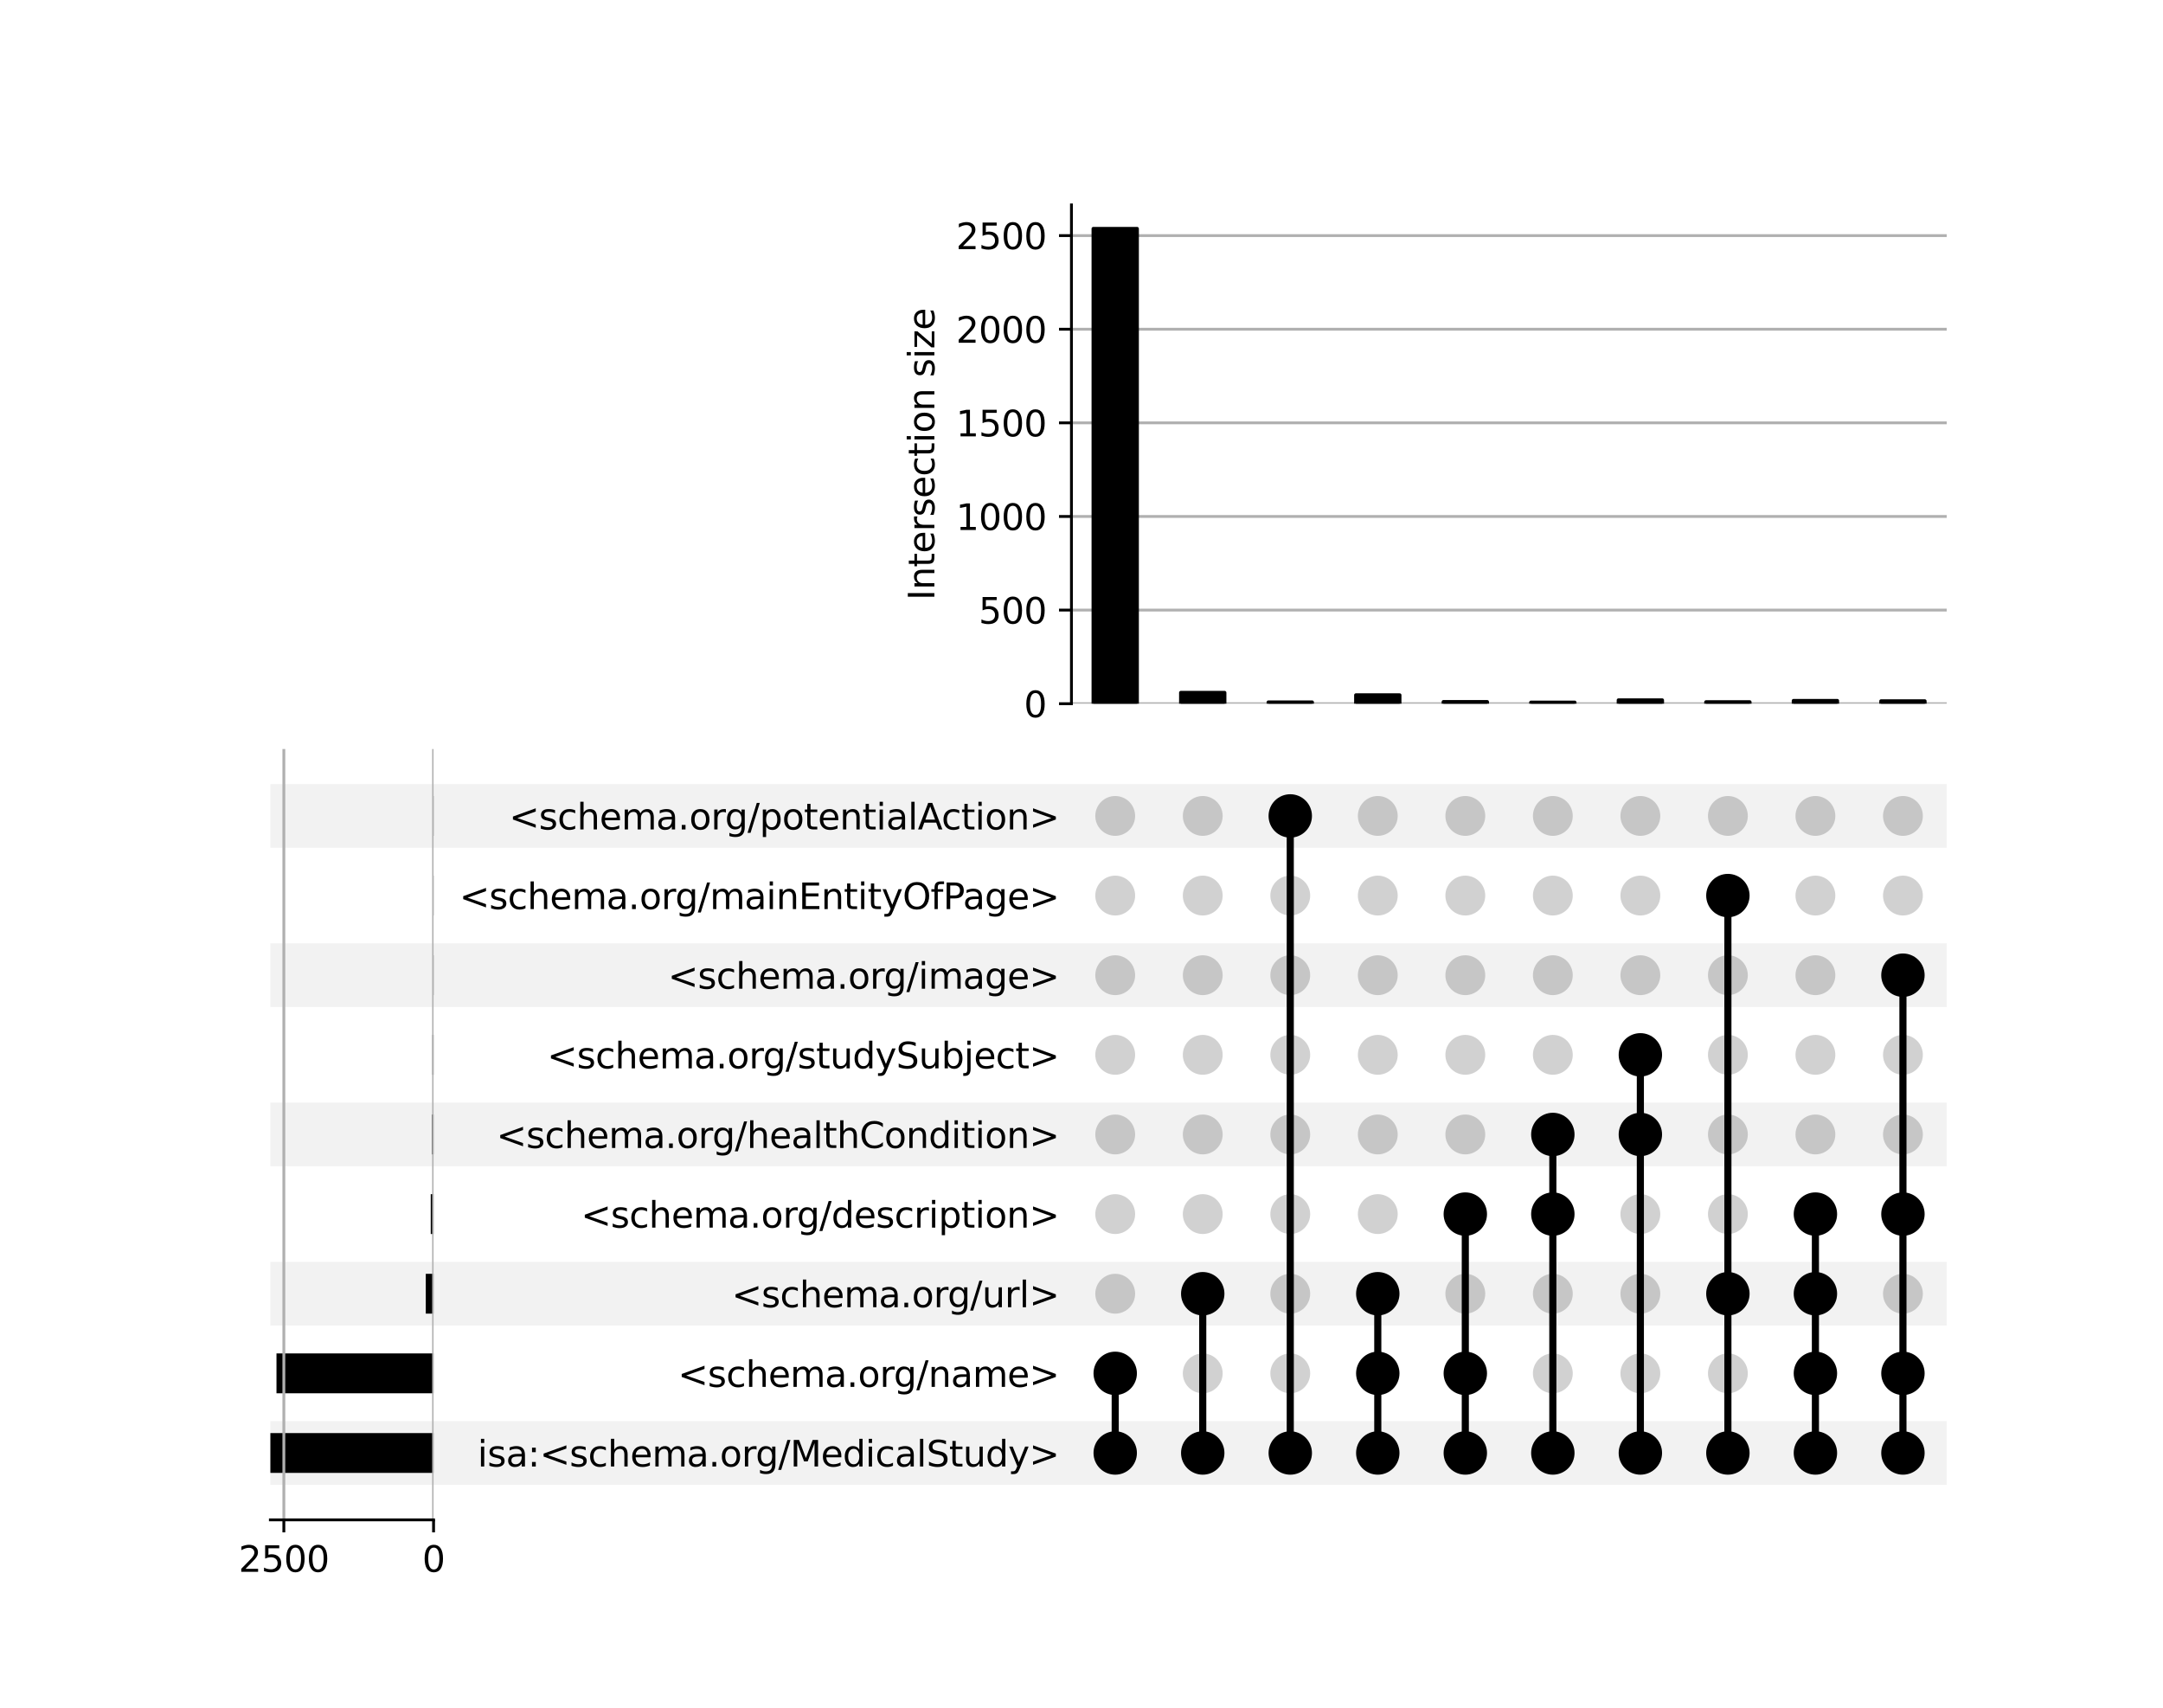 <?xml version="1.0" encoding="utf-8" standalone="no"?>
<!DOCTYPE svg PUBLIC "-//W3C//DTD SVG 1.1//EN"
  "http://www.w3.org/Graphics/SVG/1.1/DTD/svg11.dtd">
<svg xmlns:xlink="http://www.w3.org/1999/xlink" width="608pt" height="480pt" viewBox="0 0 608 480" xmlns="http://www.w3.org/2000/svg" version="1.1">
 <defs>
  <style type="text/css">*{stroke-linejoin: round; stroke-linecap: butt}</style>
 </defs>
 <g id="figure_1">
  <g id="patch_1">
   <path d="M 0 480 
L 608 480 
L 608 0 
L 0 0 
z
" style="fill: #ffffff"/>
  </g>
  <g id="axes_1">
   <g id="patch_2">
    <path d="M 76 417.352 
L 547.2 417.352 
L 547.2 399.446 
L 76 399.446 
z
" clip-path="url(#p57146348a9)" style="fill-opacity: 0.051"/>
   </g>
   <g id="patch_3">
    <path d="M 76 372.587 
L 547.2 372.587 
L 547.2 354.681 
L 76 354.681 
z
" clip-path="url(#p57146348a9)" style="fill-opacity: 0.051"/>
   </g>
   <g id="patch_4">
    <path d="M 76 327.822 
L 547.2 327.822 
L 547.2 309.916 
L 76 309.916 
z
" clip-path="url(#p57146348a9)" style="fill-opacity: 0.051"/>
   </g>
   <g id="patch_5">
    <path d="M 76 283.057 
L 547.2 283.057 
L 547.2 265.151 
L 76 265.151 
z
" clip-path="url(#p57146348a9)" style="fill-opacity: 0.051"/>
   </g>
   <g id="patch_6">
    <path d="M 76 238.292 
L 547.2 238.292 
L 547.2 220.386 
L 76 220.386 
z
" clip-path="url(#p57146348a9)" style="fill-opacity: 0.051"/>
   </g>
   <g id="matplotlib.axis_1"/>
   <g id="matplotlib.axis_2">
    <g id="ytick_1"/>
    <g id="ytick_2"/>
    <g id="ytick_3"/>
    <g id="ytick_4"/>
    <g id="ytick_5"/>
    <g id="ytick_6"/>
    <g id="ytick_7"/>
    <g id="ytick_8"/>
    <g id="ytick_9"/>
   </g>
  </g>
  <g id="axes_2">
   <g id="matplotlib.axis_3">
    <g id="ytick_10">
     <g id="line2d_1"/>
     <g id="text_1">
      <!-- isa:&lt;schema.org/MedicalStudy&gt; -->
      <g transform="translate(134.228 412.198) scale(0.1 -0.1)">
       <defs>
        <path id="DejaVuSans-69" d="M 603 3500 
L 1178 3500 
L 1178 0 
L 603 0 
L 603 3500 
z
M 603 4863 
L 1178 4863 
L 1178 4134 
L 603 4134 
L 603 4863 
z
" transform="scale(0.016)"/>
        <path id="DejaVuSans-73" d="M 2834 3397 
L 2834 2853 
Q 2591 2978 2328 3040 
Q 2066 3103 1784 3103 
Q 1356 3103 1142 2972 
Q 928 2841 928 2578 
Q 928 2378 1081 2264 
Q 1234 2150 1697 2047 
L 1894 2003 
Q 2506 1872 2764 1633 
Q 3022 1394 3022 966 
Q 3022 478 2636 193 
Q 2250 -91 1575 -91 
Q 1294 -91 989 -36 
Q 684 19 347 128 
L 347 722 
Q 666 556 975 473 
Q 1284 391 1588 391 
Q 1994 391 2212 530 
Q 2431 669 2431 922 
Q 2431 1156 2273 1281 
Q 2116 1406 1581 1522 
L 1381 1569 
Q 847 1681 609 1914 
Q 372 2147 372 2553 
Q 372 3047 722 3315 
Q 1072 3584 1716 3584 
Q 2034 3584 2315 3537 
Q 2597 3491 2834 3397 
z
" transform="scale(0.016)"/>
        <path id="DejaVuSans-61" d="M 2194 1759 
Q 1497 1759 1228 1600 
Q 959 1441 959 1056 
Q 959 750 1161 570 
Q 1363 391 1709 391 
Q 2188 391 2477 730 
Q 2766 1069 2766 1631 
L 2766 1759 
L 2194 1759 
z
M 3341 1997 
L 3341 0 
L 2766 0 
L 2766 531 
Q 2569 213 2275 61 
Q 1981 -91 1556 -91 
Q 1019 -91 701 211 
Q 384 513 384 1019 
Q 384 1609 779 1909 
Q 1175 2209 1959 2209 
L 2766 2209 
L 2766 2266 
Q 2766 2663 2505 2880 
Q 2244 3097 1772 3097 
Q 1472 3097 1187 3025 
Q 903 2953 641 2809 
L 641 3341 
Q 956 3463 1253 3523 
Q 1550 3584 1831 3584 
Q 2591 3584 2966 3190 
Q 3341 2797 3341 1997 
z
" transform="scale(0.016)"/>
        <path id="DejaVuSans-3a" d="M 750 794 
L 1409 794 
L 1409 0 
L 750 0 
L 750 794 
z
M 750 3309 
L 1409 3309 
L 1409 2516 
L 750 2516 
L 750 3309 
z
" transform="scale(0.016)"/>
        <path id="DejaVuSans-3c" d="M 4684 3150 
L 1459 2003 
L 4684 863 
L 4684 294 
L 678 1747 
L 678 2266 
L 4684 3719 
L 4684 3150 
z
" transform="scale(0.016)"/>
        <path id="DejaVuSans-63" d="M 3122 3366 
L 3122 2828 
Q 2878 2963 2633 3030 
Q 2388 3097 2138 3097 
Q 1578 3097 1268 2742 
Q 959 2388 959 1747 
Q 959 1106 1268 751 
Q 1578 397 2138 397 
Q 2388 397 2633 464 
Q 2878 531 3122 666 
L 3122 134 
Q 2881 22 2623 -34 
Q 2366 -91 2075 -91 
Q 1284 -91 818 406 
Q 353 903 353 1747 
Q 353 2603 823 3093 
Q 1294 3584 2113 3584 
Q 2378 3584 2631 3529 
Q 2884 3475 3122 3366 
z
" transform="scale(0.016)"/>
        <path id="DejaVuSans-68" d="M 3513 2113 
L 3513 0 
L 2938 0 
L 2938 2094 
Q 2938 2591 2744 2837 
Q 2550 3084 2163 3084 
Q 1697 3084 1428 2787 
Q 1159 2491 1159 1978 
L 1159 0 
L 581 0 
L 581 4863 
L 1159 4863 
L 1159 2956 
Q 1366 3272 1645 3428 
Q 1925 3584 2291 3584 
Q 2894 3584 3203 3211 
Q 3513 2838 3513 2113 
z
" transform="scale(0.016)"/>
        <path id="DejaVuSans-65" d="M 3597 1894 
L 3597 1613 
L 953 1613 
Q 991 1019 1311 708 
Q 1631 397 2203 397 
Q 2534 397 2845 478 
Q 3156 559 3463 722 
L 3463 178 
Q 3153 47 2828 -22 
Q 2503 -91 2169 -91 
Q 1331 -91 842 396 
Q 353 884 353 1716 
Q 353 2575 817 3079 
Q 1281 3584 2069 3584 
Q 2775 3584 3186 3129 
Q 3597 2675 3597 1894 
z
M 3022 2063 
Q 3016 2534 2758 2815 
Q 2500 3097 2075 3097 
Q 1594 3097 1305 2825 
Q 1016 2553 972 2059 
L 3022 2063 
z
" transform="scale(0.016)"/>
        <path id="DejaVuSans-6d" d="M 3328 2828 
Q 3544 3216 3844 3400 
Q 4144 3584 4550 3584 
Q 5097 3584 5394 3201 
Q 5691 2819 5691 2113 
L 5691 0 
L 5113 0 
L 5113 2094 
Q 5113 2597 4934 2840 
Q 4756 3084 4391 3084 
Q 3944 3084 3684 2787 
Q 3425 2491 3425 1978 
L 3425 0 
L 2847 0 
L 2847 2094 
Q 2847 2600 2669 2842 
Q 2491 3084 2119 3084 
Q 1678 3084 1418 2786 
Q 1159 2488 1159 1978 
L 1159 0 
L 581 0 
L 581 3500 
L 1159 3500 
L 1159 2956 
Q 1356 3278 1631 3431 
Q 1906 3584 2284 3584 
Q 2666 3584 2933 3390 
Q 3200 3197 3328 2828 
z
" transform="scale(0.016)"/>
        <path id="DejaVuSans-2e" d="M 684 794 
L 1344 794 
L 1344 0 
L 684 0 
L 684 794 
z
" transform="scale(0.016)"/>
        <path id="DejaVuSans-6f" d="M 1959 3097 
Q 1497 3097 1228 2736 
Q 959 2375 959 1747 
Q 959 1119 1226 758 
Q 1494 397 1959 397 
Q 2419 397 2687 759 
Q 2956 1122 2956 1747 
Q 2956 2369 2687 2733 
Q 2419 3097 1959 3097 
z
M 1959 3584 
Q 2709 3584 3137 3096 
Q 3566 2609 3566 1747 
Q 3566 888 3137 398 
Q 2709 -91 1959 -91 
Q 1206 -91 779 398 
Q 353 888 353 1747 
Q 353 2609 779 3096 
Q 1206 3584 1959 3584 
z
" transform="scale(0.016)"/>
        <path id="DejaVuSans-72" d="M 2631 2963 
Q 2534 3019 2420 3045 
Q 2306 3072 2169 3072 
Q 1681 3072 1420 2755 
Q 1159 2438 1159 1844 
L 1159 0 
L 581 0 
L 581 3500 
L 1159 3500 
L 1159 2956 
Q 1341 3275 1631 3429 
Q 1922 3584 2338 3584 
Q 2397 3584 2469 3576 
Q 2541 3569 2628 3553 
L 2631 2963 
z
" transform="scale(0.016)"/>
        <path id="DejaVuSans-67" d="M 2906 1791 
Q 2906 2416 2648 2759 
Q 2391 3103 1925 3103 
Q 1463 3103 1205 2759 
Q 947 2416 947 1791 
Q 947 1169 1205 825 
Q 1463 481 1925 481 
Q 2391 481 2648 825 
Q 2906 1169 2906 1791 
z
M 3481 434 
Q 3481 -459 3084 -895 
Q 2688 -1331 1869 -1331 
Q 1566 -1331 1297 -1286 
Q 1028 -1241 775 -1147 
L 775 -588 
Q 1028 -725 1275 -790 
Q 1522 -856 1778 -856 
Q 2344 -856 2625 -561 
Q 2906 -266 2906 331 
L 2906 616 
Q 2728 306 2450 153 
Q 2172 0 1784 0 
Q 1141 0 747 490 
Q 353 981 353 1791 
Q 353 2603 747 3093 
Q 1141 3584 1784 3584 
Q 2172 3584 2450 3431 
Q 2728 3278 2906 2969 
L 2906 3500 
L 3481 3500 
L 3481 434 
z
" transform="scale(0.016)"/>
        <path id="DejaVuSans-2f" d="M 1625 4666 
L 2156 4666 
L 531 -594 
L 0 -594 
L 1625 4666 
z
" transform="scale(0.016)"/>
        <path id="DejaVuSans-4d" d="M 628 4666 
L 1569 4666 
L 2759 1491 
L 3956 4666 
L 4897 4666 
L 4897 0 
L 4281 0 
L 4281 4097 
L 3078 897 
L 2444 897 
L 1241 4097 
L 1241 0 
L 628 0 
L 628 4666 
z
" transform="scale(0.016)"/>
        <path id="DejaVuSans-64" d="M 2906 2969 
L 2906 4863 
L 3481 4863 
L 3481 0 
L 2906 0 
L 2906 525 
Q 2725 213 2448 61 
Q 2172 -91 1784 -91 
Q 1150 -91 751 415 
Q 353 922 353 1747 
Q 353 2572 751 3078 
Q 1150 3584 1784 3584 
Q 2172 3584 2448 3432 
Q 2725 3281 2906 2969 
z
M 947 1747 
Q 947 1113 1208 752 
Q 1469 391 1925 391 
Q 2381 391 2643 752 
Q 2906 1113 2906 1747 
Q 2906 2381 2643 2742 
Q 2381 3103 1925 3103 
Q 1469 3103 1208 2742 
Q 947 2381 947 1747 
z
" transform="scale(0.016)"/>
        <path id="DejaVuSans-6c" d="M 603 4863 
L 1178 4863 
L 1178 0 
L 603 0 
L 603 4863 
z
" transform="scale(0.016)"/>
        <path id="DejaVuSans-53" d="M 3425 4513 
L 3425 3897 
Q 3066 4069 2747 4153 
Q 2428 4238 2131 4238 
Q 1616 4238 1336 4038 
Q 1056 3838 1056 3469 
Q 1056 3159 1242 3001 
Q 1428 2844 1947 2747 
L 2328 2669 
Q 3034 2534 3370 2195 
Q 3706 1856 3706 1288 
Q 3706 609 3251 259 
Q 2797 -91 1919 -91 
Q 1588 -91 1214 -16 
Q 841 59 441 206 
L 441 856 
Q 825 641 1194 531 
Q 1563 422 1919 422 
Q 2459 422 2753 634 
Q 3047 847 3047 1241 
Q 3047 1584 2836 1778 
Q 2625 1972 2144 2069 
L 1759 2144 
Q 1053 2284 737 2584 
Q 422 2884 422 3419 
Q 422 4038 858 4394 
Q 1294 4750 2059 4750 
Q 2388 4750 2728 4690 
Q 3069 4631 3425 4513 
z
" transform="scale(0.016)"/>
        <path id="DejaVuSans-74" d="M 1172 4494 
L 1172 3500 
L 2356 3500 
L 2356 3053 
L 1172 3053 
L 1172 1153 
Q 1172 725 1289 603 
Q 1406 481 1766 481 
L 2356 481 
L 2356 0 
L 1766 0 
Q 1100 0 847 248 
Q 594 497 594 1153 
L 594 3053 
L 172 3053 
L 172 3500 
L 594 3500 
L 594 4494 
L 1172 4494 
z
" transform="scale(0.016)"/>
        <path id="DejaVuSans-75" d="M 544 1381 
L 544 3500 
L 1119 3500 
L 1119 1403 
Q 1119 906 1312 657 
Q 1506 409 1894 409 
Q 2359 409 2629 706 
Q 2900 1003 2900 1516 
L 2900 3500 
L 3475 3500 
L 3475 0 
L 2900 0 
L 2900 538 
Q 2691 219 2414 64 
Q 2138 -91 1772 -91 
Q 1169 -91 856 284 
Q 544 659 544 1381 
z
M 1991 3584 
L 1991 3584 
z
" transform="scale(0.016)"/>
        <path id="DejaVuSans-79" d="M 2059 -325 
Q 1816 -950 1584 -1140 
Q 1353 -1331 966 -1331 
L 506 -1331 
L 506 -850 
L 844 -850 
Q 1081 -850 1212 -737 
Q 1344 -625 1503 -206 
L 1606 56 
L 191 3500 
L 800 3500 
L 1894 763 
L 2988 3500 
L 3597 3500 
L 2059 -325 
z
" transform="scale(0.016)"/>
        <path id="DejaVuSans-3e" d="M 678 3150 
L 678 3719 
L 4684 2266 
L 4684 1747 
L 678 294 
L 678 863 
L 3897 2003 
L 678 3150 
z
" transform="scale(0.016)"/>
       </defs>
       <use xlink:href="#DejaVuSans-69"/>
       <use xlink:href="#DejaVuSans-73" x="27.783"/>
       <use xlink:href="#DejaVuSans-61" x="79.883"/>
       <use xlink:href="#DejaVuSans-3a" x="141.162"/>
       <use xlink:href="#DejaVuSans-3c" x="174.854"/>
       <use xlink:href="#DejaVuSans-73" x="258.643"/>
       <use xlink:href="#DejaVuSans-63" x="310.742"/>
       <use xlink:href="#DejaVuSans-68" x="365.723"/>
       <use xlink:href="#DejaVuSans-65" x="429.102"/>
       <use xlink:href="#DejaVuSans-6d" x="490.625"/>
       <use xlink:href="#DejaVuSans-61" x="588.037"/>
       <use xlink:href="#DejaVuSans-2e" x="649.316"/>
       <use xlink:href="#DejaVuSans-6f" x="681.104"/>
       <use xlink:href="#DejaVuSans-72" x="742.285"/>
       <use xlink:href="#DejaVuSans-67" x="781.648"/>
       <use xlink:href="#DejaVuSans-2f" x="845.125"/>
       <use xlink:href="#DejaVuSans-4d" x="878.816"/>
       <use xlink:href="#DejaVuSans-65" x="965.096"/>
       <use xlink:href="#DejaVuSans-64" x="1026.619"/>
       <use xlink:href="#DejaVuSans-69" x="1090.096"/>
       <use xlink:href="#DejaVuSans-63" x="1117.879"/>
       <use xlink:href="#DejaVuSans-61" x="1172.859"/>
       <use xlink:href="#DejaVuSans-6c" x="1234.139"/>
       <use xlink:href="#DejaVuSans-53" x="1261.922"/>
       <use xlink:href="#DejaVuSans-74" x="1325.398"/>
       <use xlink:href="#DejaVuSans-75" x="1364.607"/>
       <use xlink:href="#DejaVuSans-64" x="1427.986"/>
       <use xlink:href="#DejaVuSans-79" x="1491.463"/>
       <use xlink:href="#DejaVuSans-3e" x="1550.643"/>
      </g>
     </g>
    </g>
    <g id="ytick_11">
     <g id="line2d_2"/>
     <g id="text_2">
      <!-- &lt;schema.org/name&gt; -->
      <g transform="translate(190.539 389.816) scale(0.1 -0.1)">
       <defs>
        <path id="DejaVuSans-6e" d="M 3513 2113 
L 3513 0 
L 2938 0 
L 2938 2094 
Q 2938 2591 2744 2837 
Q 2550 3084 2163 3084 
Q 1697 3084 1428 2787 
Q 1159 2491 1159 1978 
L 1159 0 
L 581 0 
L 581 3500 
L 1159 3500 
L 1159 2956 
Q 1366 3272 1645 3428 
Q 1925 3584 2291 3584 
Q 2894 3584 3203 3211 
Q 3513 2838 3513 2113 
z
" transform="scale(0.016)"/>
       </defs>
       <use xlink:href="#DejaVuSans-3c"/>
       <use xlink:href="#DejaVuSans-73" x="83.789"/>
       <use xlink:href="#DejaVuSans-63" x="135.889"/>
       <use xlink:href="#DejaVuSans-68" x="190.869"/>
       <use xlink:href="#DejaVuSans-65" x="254.248"/>
       <use xlink:href="#DejaVuSans-6d" x="315.771"/>
       <use xlink:href="#DejaVuSans-61" x="413.184"/>
       <use xlink:href="#DejaVuSans-2e" x="474.463"/>
       <use xlink:href="#DejaVuSans-6f" x="506.25"/>
       <use xlink:href="#DejaVuSans-72" x="567.432"/>
       <use xlink:href="#DejaVuSans-67" x="606.795"/>
       <use xlink:href="#DejaVuSans-2f" x="670.271"/>
       <use xlink:href="#DejaVuSans-6e" x="703.963"/>
       <use xlink:href="#DejaVuSans-61" x="767.342"/>
       <use xlink:href="#DejaVuSans-6d" x="828.621"/>
       <use xlink:href="#DejaVuSans-65" x="926.033"/>
       <use xlink:href="#DejaVuSans-3e" x="987.557"/>
      </g>
     </g>
    </g>
    <g id="ytick_12">
     <g id="line2d_3"/>
     <g id="text_3">
      <!-- &lt;schema.org/url&gt; -->
      <g transform="translate(205.672 367.433) scale(0.1 -0.1)">
       <use xlink:href="#DejaVuSans-3c"/>
       <use xlink:href="#DejaVuSans-73" x="83.789"/>
       <use xlink:href="#DejaVuSans-63" x="135.889"/>
       <use xlink:href="#DejaVuSans-68" x="190.869"/>
       <use xlink:href="#DejaVuSans-65" x="254.248"/>
       <use xlink:href="#DejaVuSans-6d" x="315.771"/>
       <use xlink:href="#DejaVuSans-61" x="413.184"/>
       <use xlink:href="#DejaVuSans-2e" x="474.463"/>
       <use xlink:href="#DejaVuSans-6f" x="506.25"/>
       <use xlink:href="#DejaVuSans-72" x="567.432"/>
       <use xlink:href="#DejaVuSans-67" x="606.795"/>
       <use xlink:href="#DejaVuSans-2f" x="670.271"/>
       <use xlink:href="#DejaVuSans-75" x="703.963"/>
       <use xlink:href="#DejaVuSans-72" x="767.342"/>
       <use xlink:href="#DejaVuSans-6c" x="808.455"/>
       <use xlink:href="#DejaVuSans-3e" x="836.238"/>
      </g>
     </g>
    </g>
    <g id="ytick_13">
     <g id="line2d_4"/>
     <g id="text_4">
      <!-- &lt;schema.org/description&gt; -->
      <g transform="translate(163.297 345.051) scale(0.1 -0.1)">
       <defs>
        <path id="DejaVuSans-70" d="M 1159 525 
L 1159 -1331 
L 581 -1331 
L 581 3500 
L 1159 3500 
L 1159 2969 
Q 1341 3281 1617 3432 
Q 1894 3584 2278 3584 
Q 2916 3584 3314 3078 
Q 3713 2572 3713 1747 
Q 3713 922 3314 415 
Q 2916 -91 2278 -91 
Q 1894 -91 1617 61 
Q 1341 213 1159 525 
z
M 3116 1747 
Q 3116 2381 2855 2742 
Q 2594 3103 2138 3103 
Q 1681 3103 1420 2742 
Q 1159 2381 1159 1747 
Q 1159 1113 1420 752 
Q 1681 391 2138 391 
Q 2594 391 2855 752 
Q 3116 1113 3116 1747 
z
" transform="scale(0.016)"/>
       </defs>
       <use xlink:href="#DejaVuSans-3c"/>
       <use xlink:href="#DejaVuSans-73" x="83.789"/>
       <use xlink:href="#DejaVuSans-63" x="135.889"/>
       <use xlink:href="#DejaVuSans-68" x="190.869"/>
       <use xlink:href="#DejaVuSans-65" x="254.248"/>
       <use xlink:href="#DejaVuSans-6d" x="315.771"/>
       <use xlink:href="#DejaVuSans-61" x="413.184"/>
       <use xlink:href="#DejaVuSans-2e" x="474.463"/>
       <use xlink:href="#DejaVuSans-6f" x="506.25"/>
       <use xlink:href="#DejaVuSans-72" x="567.432"/>
       <use xlink:href="#DejaVuSans-67" x="606.795"/>
       <use xlink:href="#DejaVuSans-2f" x="670.271"/>
       <use xlink:href="#DejaVuSans-64" x="703.963"/>
       <use xlink:href="#DejaVuSans-65" x="767.439"/>
       <use xlink:href="#DejaVuSans-73" x="828.963"/>
       <use xlink:href="#DejaVuSans-63" x="881.062"/>
       <use xlink:href="#DejaVuSans-72" x="936.043"/>
       <use xlink:href="#DejaVuSans-69" x="977.156"/>
       <use xlink:href="#DejaVuSans-70" x="1004.939"/>
       <use xlink:href="#DejaVuSans-74" x="1068.416"/>
       <use xlink:href="#DejaVuSans-69" x="1107.625"/>
       <use xlink:href="#DejaVuSans-6f" x="1135.408"/>
       <use xlink:href="#DejaVuSans-6e" x="1196.59"/>
       <use xlink:href="#DejaVuSans-3e" x="1259.969"/>
      </g>
     </g>
    </g>
    <g id="ytick_14">
     <g id="line2d_5"/>
     <g id="text_5">
      <!-- &lt;schema.org/healthCondition&gt; -->
      <g transform="translate(139.524 322.668) scale(0.1 -0.1)">
       <defs>
        <path id="DejaVuSans-43" d="M 4122 4306 
L 4122 3641 
Q 3803 3938 3442 4084 
Q 3081 4231 2675 4231 
Q 1875 4231 1450 3742 
Q 1025 3253 1025 2328 
Q 1025 1406 1450 917 
Q 1875 428 2675 428 
Q 3081 428 3442 575 
Q 3803 722 4122 1019 
L 4122 359 
Q 3791 134 3420 21 
Q 3050 -91 2638 -91 
Q 1578 -91 968 557 
Q 359 1206 359 2328 
Q 359 3453 968 4101 
Q 1578 4750 2638 4750 
Q 3056 4750 3426 4639 
Q 3797 4528 4122 4306 
z
" transform="scale(0.016)"/>
       </defs>
       <use xlink:href="#DejaVuSans-3c"/>
       <use xlink:href="#DejaVuSans-73" x="83.789"/>
       <use xlink:href="#DejaVuSans-63" x="135.889"/>
       <use xlink:href="#DejaVuSans-68" x="190.869"/>
       <use xlink:href="#DejaVuSans-65" x="254.248"/>
       <use xlink:href="#DejaVuSans-6d" x="315.771"/>
       <use xlink:href="#DejaVuSans-61" x="413.184"/>
       <use xlink:href="#DejaVuSans-2e" x="474.463"/>
       <use xlink:href="#DejaVuSans-6f" x="506.25"/>
       <use xlink:href="#DejaVuSans-72" x="567.432"/>
       <use xlink:href="#DejaVuSans-67" x="606.795"/>
       <use xlink:href="#DejaVuSans-2f" x="670.271"/>
       <use xlink:href="#DejaVuSans-68" x="703.963"/>
       <use xlink:href="#DejaVuSans-65" x="767.342"/>
       <use xlink:href="#DejaVuSans-61" x="828.865"/>
       <use xlink:href="#DejaVuSans-6c" x="890.145"/>
       <use xlink:href="#DejaVuSans-74" x="917.928"/>
       <use xlink:href="#DejaVuSans-68" x="957.137"/>
       <use xlink:href="#DejaVuSans-43" x="1020.516"/>
       <use xlink:href="#DejaVuSans-6f" x="1090.34"/>
       <use xlink:href="#DejaVuSans-6e" x="1151.521"/>
       <use xlink:href="#DejaVuSans-64" x="1214.9"/>
       <use xlink:href="#DejaVuSans-69" x="1278.377"/>
       <use xlink:href="#DejaVuSans-74" x="1306.16"/>
       <use xlink:href="#DejaVuSans-69" x="1345.369"/>
       <use xlink:href="#DejaVuSans-6f" x="1373.152"/>
       <use xlink:href="#DejaVuSans-6e" x="1434.334"/>
       <use xlink:href="#DejaVuSans-3e" x="1497.713"/>
      </g>
     </g>
    </g>
    <g id="ytick_15">
     <g id="line2d_6"/>
     <g id="text_6">
      <!-- &lt;schema.org/studySubject&gt; -->
      <g transform="translate(153.78 300.286) scale(0.1 -0.1)">
       <defs>
        <path id="DejaVuSans-62" d="M 3116 1747 
Q 3116 2381 2855 2742 
Q 2594 3103 2138 3103 
Q 1681 3103 1420 2742 
Q 1159 2381 1159 1747 
Q 1159 1113 1420 752 
Q 1681 391 2138 391 
Q 2594 391 2855 752 
Q 3116 1113 3116 1747 
z
M 1159 2969 
Q 1341 3281 1617 3432 
Q 1894 3584 2278 3584 
Q 2916 3584 3314 3078 
Q 3713 2572 3713 1747 
Q 3713 922 3314 415 
Q 2916 -91 2278 -91 
Q 1894 -91 1617 61 
Q 1341 213 1159 525 
L 1159 0 
L 581 0 
L 581 4863 
L 1159 4863 
L 1159 2969 
z
" transform="scale(0.016)"/>
        <path id="DejaVuSans-6a" d="M 603 3500 
L 1178 3500 
L 1178 -63 
Q 1178 -731 923 -1031 
Q 669 -1331 103 -1331 
L -116 -1331 
L -116 -844 
L 38 -844 
Q 366 -844 484 -692 
Q 603 -541 603 -63 
L 603 3500 
z
M 603 4863 
L 1178 4863 
L 1178 4134 
L 603 4134 
L 603 4863 
z
" transform="scale(0.016)"/>
       </defs>
       <use xlink:href="#DejaVuSans-3c"/>
       <use xlink:href="#DejaVuSans-73" x="83.789"/>
       <use xlink:href="#DejaVuSans-63" x="135.889"/>
       <use xlink:href="#DejaVuSans-68" x="190.869"/>
       <use xlink:href="#DejaVuSans-65" x="254.248"/>
       <use xlink:href="#DejaVuSans-6d" x="315.771"/>
       <use xlink:href="#DejaVuSans-61" x="413.184"/>
       <use xlink:href="#DejaVuSans-2e" x="474.463"/>
       <use xlink:href="#DejaVuSans-6f" x="506.25"/>
       <use xlink:href="#DejaVuSans-72" x="567.432"/>
       <use xlink:href="#DejaVuSans-67" x="606.795"/>
       <use xlink:href="#DejaVuSans-2f" x="670.271"/>
       <use xlink:href="#DejaVuSans-73" x="703.963"/>
       <use xlink:href="#DejaVuSans-74" x="756.062"/>
       <use xlink:href="#DejaVuSans-75" x="795.271"/>
       <use xlink:href="#DejaVuSans-64" x="858.65"/>
       <use xlink:href="#DejaVuSans-79" x="922.127"/>
       <use xlink:href="#DejaVuSans-53" x="981.307"/>
       <use xlink:href="#DejaVuSans-75" x="1044.783"/>
       <use xlink:href="#DejaVuSans-62" x="1108.162"/>
       <use xlink:href="#DejaVuSans-6a" x="1171.639"/>
       <use xlink:href="#DejaVuSans-65" x="1199.422"/>
       <use xlink:href="#DejaVuSans-63" x="1260.945"/>
       <use xlink:href="#DejaVuSans-74" x="1315.926"/>
       <use xlink:href="#DejaVuSans-3e" x="1355.135"/>
      </g>
     </g>
    </g>
    <g id="ytick_16">
     <g id="line2d_7"/>
     <g id="text_7">
      <!-- &lt;schema.org/image&gt; -->
      <g transform="translate(187.75 277.903) scale(0.1 -0.1)">
       <use xlink:href="#DejaVuSans-3c"/>
       <use xlink:href="#DejaVuSans-73" x="83.789"/>
       <use xlink:href="#DejaVuSans-63" x="135.889"/>
       <use xlink:href="#DejaVuSans-68" x="190.869"/>
       <use xlink:href="#DejaVuSans-65" x="254.248"/>
       <use xlink:href="#DejaVuSans-6d" x="315.771"/>
       <use xlink:href="#DejaVuSans-61" x="413.184"/>
       <use xlink:href="#DejaVuSans-2e" x="474.463"/>
       <use xlink:href="#DejaVuSans-6f" x="506.25"/>
       <use xlink:href="#DejaVuSans-72" x="567.432"/>
       <use xlink:href="#DejaVuSans-67" x="606.795"/>
       <use xlink:href="#DejaVuSans-2f" x="670.271"/>
       <use xlink:href="#DejaVuSans-69" x="703.963"/>
       <use xlink:href="#DejaVuSans-6d" x="731.746"/>
       <use xlink:href="#DejaVuSans-61" x="829.158"/>
       <use xlink:href="#DejaVuSans-67" x="890.438"/>
       <use xlink:href="#DejaVuSans-65" x="953.914"/>
       <use xlink:href="#DejaVuSans-3e" x="1015.438"/>
      </g>
     </g>
    </g>
    <g id="ytick_17">
     <g id="line2d_8"/>
     <g id="text_8">
      <!-- &lt;schema.org/mainEntityOfPage&gt; -->
      <g transform="translate(129.119 255.521) scale(0.1 -0.1)">
       <defs>
        <path id="DejaVuSans-45" d="M 628 4666 
L 3578 4666 
L 3578 4134 
L 1259 4134 
L 1259 2753 
L 3481 2753 
L 3481 2222 
L 1259 2222 
L 1259 531 
L 3634 531 
L 3634 0 
L 628 0 
L 628 4666 
z
" transform="scale(0.016)"/>
        <path id="DejaVuSans-4f" d="M 2522 4238 
Q 1834 4238 1429 3725 
Q 1025 3213 1025 2328 
Q 1025 1447 1429 934 
Q 1834 422 2522 422 
Q 3209 422 3611 934 
Q 4013 1447 4013 2328 
Q 4013 3213 3611 3725 
Q 3209 4238 2522 4238 
z
M 2522 4750 
Q 3503 4750 4090 4092 
Q 4678 3434 4678 2328 
Q 4678 1225 4090 567 
Q 3503 -91 2522 -91 
Q 1538 -91 948 565 
Q 359 1222 359 2328 
Q 359 3434 948 4092 
Q 1538 4750 2522 4750 
z
" transform="scale(0.016)"/>
        <path id="DejaVuSans-66" d="M 2375 4863 
L 2375 4384 
L 1825 4384 
Q 1516 4384 1395 4259 
Q 1275 4134 1275 3809 
L 1275 3500 
L 2222 3500 
L 2222 3053 
L 1275 3053 
L 1275 0 
L 697 0 
L 697 3053 
L 147 3053 
L 147 3500 
L 697 3500 
L 697 3744 
Q 697 4328 969 4595 
Q 1241 4863 1831 4863 
L 2375 4863 
z
" transform="scale(0.016)"/>
        <path id="DejaVuSans-50" d="M 1259 4147 
L 1259 2394 
L 2053 2394 
Q 2494 2394 2734 2622 
Q 2975 2850 2975 3272 
Q 2975 3691 2734 3919 
Q 2494 4147 2053 4147 
L 1259 4147 
z
M 628 4666 
L 2053 4666 
Q 2838 4666 3239 4311 
Q 3641 3956 3641 3272 
Q 3641 2581 3239 2228 
Q 2838 1875 2053 1875 
L 1259 1875 
L 1259 0 
L 628 0 
L 628 4666 
z
" transform="scale(0.016)"/>
       </defs>
       <use xlink:href="#DejaVuSans-3c"/>
       <use xlink:href="#DejaVuSans-73" x="83.789"/>
       <use xlink:href="#DejaVuSans-63" x="135.889"/>
       <use xlink:href="#DejaVuSans-68" x="190.869"/>
       <use xlink:href="#DejaVuSans-65" x="254.248"/>
       <use xlink:href="#DejaVuSans-6d" x="315.771"/>
       <use xlink:href="#DejaVuSans-61" x="413.184"/>
       <use xlink:href="#DejaVuSans-2e" x="474.463"/>
       <use xlink:href="#DejaVuSans-6f" x="506.25"/>
       <use xlink:href="#DejaVuSans-72" x="567.432"/>
       <use xlink:href="#DejaVuSans-67" x="606.795"/>
       <use xlink:href="#DejaVuSans-2f" x="670.271"/>
       <use xlink:href="#DejaVuSans-6d" x="703.963"/>
       <use xlink:href="#DejaVuSans-61" x="801.375"/>
       <use xlink:href="#DejaVuSans-69" x="862.654"/>
       <use xlink:href="#DejaVuSans-6e" x="890.438"/>
       <use xlink:href="#DejaVuSans-45" x="953.816"/>
       <use xlink:href="#DejaVuSans-6e" x="1017"/>
       <use xlink:href="#DejaVuSans-74" x="1080.379"/>
       <use xlink:href="#DejaVuSans-69" x="1119.588"/>
       <use xlink:href="#DejaVuSans-74" x="1147.371"/>
       <use xlink:href="#DejaVuSans-79" x="1186.58"/>
       <use xlink:href="#DejaVuSans-4f" x="1245.76"/>
       <use xlink:href="#DejaVuSans-66" x="1324.471"/>
       <use xlink:href="#DejaVuSans-50" x="1359.676"/>
       <use xlink:href="#DejaVuSans-61" x="1415.479"/>
       <use xlink:href="#DejaVuSans-67" x="1476.758"/>
       <use xlink:href="#DejaVuSans-65" x="1540.234"/>
       <use xlink:href="#DejaVuSans-3e" x="1601.758"/>
      </g>
     </g>
    </g>
    <g id="ytick_18">
     <g id="line2d_9"/>
     <g id="text_9">
      <!-- &lt;schema.org/potentialAction&gt; -->
      <g transform="translate(143.097 233.138) scale(0.1 -0.1)">
       <defs>
        <path id="DejaVuSans-41" d="M 2188 4044 
L 1331 1722 
L 3047 1722 
L 2188 4044 
z
M 1831 4666 
L 2547 4666 
L 4325 0 
L 3669 0 
L 3244 1197 
L 1141 1197 
L 716 0 
L 50 0 
L 1831 4666 
z
" transform="scale(0.016)"/>
       </defs>
       <use xlink:href="#DejaVuSans-3c"/>
       <use xlink:href="#DejaVuSans-73" x="83.789"/>
       <use xlink:href="#DejaVuSans-63" x="135.889"/>
       <use xlink:href="#DejaVuSans-68" x="190.869"/>
       <use xlink:href="#DejaVuSans-65" x="254.248"/>
       <use xlink:href="#DejaVuSans-6d" x="315.771"/>
       <use xlink:href="#DejaVuSans-61" x="413.184"/>
       <use xlink:href="#DejaVuSans-2e" x="474.463"/>
       <use xlink:href="#DejaVuSans-6f" x="506.25"/>
       <use xlink:href="#DejaVuSans-72" x="567.432"/>
       <use xlink:href="#DejaVuSans-67" x="606.795"/>
       <use xlink:href="#DejaVuSans-2f" x="670.271"/>
       <use xlink:href="#DejaVuSans-70" x="703.963"/>
       <use xlink:href="#DejaVuSans-6f" x="767.439"/>
       <use xlink:href="#DejaVuSans-74" x="828.621"/>
       <use xlink:href="#DejaVuSans-65" x="867.83"/>
       <use xlink:href="#DejaVuSans-6e" x="929.354"/>
       <use xlink:href="#DejaVuSans-74" x="992.732"/>
       <use xlink:href="#DejaVuSans-69" x="1031.941"/>
       <use xlink:href="#DejaVuSans-61" x="1059.725"/>
       <use xlink:href="#DejaVuSans-6c" x="1121.004"/>
       <use xlink:href="#DejaVuSans-41" x="1148.787"/>
       <use xlink:href="#DejaVuSans-63" x="1215.445"/>
       <use xlink:href="#DejaVuSans-74" x="1270.426"/>
       <use xlink:href="#DejaVuSans-69" x="1309.635"/>
       <use xlink:href="#DejaVuSans-6f" x="1337.418"/>
       <use xlink:href="#DejaVuSans-6e" x="1398.6"/>
       <use xlink:href="#DejaVuSans-3e" x="1461.979"/>
      </g>
     </g>
    </g>
   </g>
   <g id="LineCollection_1">
    <path d="M 313.476 408.399 
L 313.476 386.016 
" clip-path="url(#p43cd1ed13e)" style="fill: none; stroke: #000000; stroke-width: 2"/>
    <path d="M 338.079 408.399 
L 338.079 363.634 
" clip-path="url(#p43cd1ed13e)" style="fill: none; stroke: #000000; stroke-width: 2"/>
    <path d="M 362.681 408.399 
L 362.681 229.339 
" clip-path="url(#p43cd1ed13e)" style="fill: none; stroke: #000000; stroke-width: 2"/>
    <path d="M 387.284 408.399 
L 387.284 363.634 
" clip-path="url(#p43cd1ed13e)" style="fill: none; stroke: #000000; stroke-width: 2"/>
    <path d="M 411.886 408.399 
L 411.886 341.251 
" clip-path="url(#p43cd1ed13e)" style="fill: none; stroke: #000000; stroke-width: 2"/>
    <path d="M 436.489 408.399 
L 436.489 318.869 
" clip-path="url(#p43cd1ed13e)" style="fill: none; stroke: #000000; stroke-width: 2"/>
    <path d="M 461.091 408.399 
L 461.091 296.487 
" clip-path="url(#p43cd1ed13e)" style="fill: none; stroke: #000000; stroke-width: 2"/>
    <path d="M 485.694 408.399 
L 485.694 251.722 
" clip-path="url(#p43cd1ed13e)" style="fill: none; stroke: #000000; stroke-width: 2"/>
    <path d="M 510.296 408.399 
L 510.296 341.251 
" clip-path="url(#p43cd1ed13e)" style="fill: none; stroke: #000000; stroke-width: 2"/>
    <path d="M 534.899 408.399 
L 534.899 274.104 
" clip-path="url(#p43cd1ed13e)" style="fill: none; stroke: #000000; stroke-width: 2"/>
   </g>
   <g id="PathCollection_1">
    <defs>
     <path id="C0_0_56217c20c2" d="M 0 5.6 
C 1.485 5.6 2.91 5.01 3.96 3.96 
C 5.01 2.91 5.6 1.485 5.6 -0 
C 5.6 -1.485 5.01 -2.91 3.96 -3.96 
C 2.91 -5.01 1.485 -5.6 0 -5.6 
C -1.485 -5.6 -2.91 -5.01 -3.96 -3.96 
C -5.01 -2.91 -5.6 -1.485 -5.6 0 
C -5.6 1.485 -5.01 2.91 -3.96 3.96 
C -2.91 5.01 -1.485 5.6 0 5.6 
z
"/>
    </defs>
    <g clip-path="url(#p43cd1ed13e)">
     <use xlink:href="#C0_0_56217c20c2" x="313.476" y="408.399" style="stroke: #000000"/>
    </g>
    <g clip-path="url(#p43cd1ed13e)">
     <use xlink:href="#C0_0_56217c20c2" x="313.476" y="386.016" style="stroke: #000000"/>
    </g>
    <g clip-path="url(#p43cd1ed13e)">
     <use xlink:href="#C0_0_56217c20c2" x="313.476" y="363.634" style="fill-opacity: 0.18"/>
    </g>
    <g clip-path="url(#p43cd1ed13e)">
     <use xlink:href="#C0_0_56217c20c2" x="313.476" y="341.251" style="fill-opacity: 0.18"/>
    </g>
    <g clip-path="url(#p43cd1ed13e)">
     <use xlink:href="#C0_0_56217c20c2" x="313.476" y="318.869" style="fill-opacity: 0.18"/>
    </g>
    <g clip-path="url(#p43cd1ed13e)">
     <use xlink:href="#C0_0_56217c20c2" x="313.476" y="296.487" style="fill-opacity: 0.18"/>
    </g>
    <g clip-path="url(#p43cd1ed13e)">
     <use xlink:href="#C0_0_56217c20c2" x="313.476" y="274.104" style="fill-opacity: 0.18"/>
    </g>
    <g clip-path="url(#p43cd1ed13e)">
     <use xlink:href="#C0_0_56217c20c2" x="313.476" y="251.722" style="fill-opacity: 0.18"/>
    </g>
    <g clip-path="url(#p43cd1ed13e)">
     <use xlink:href="#C0_0_56217c20c2" x="313.476" y="229.339" style="fill-opacity: 0.18"/>
    </g>
    <g clip-path="url(#p43cd1ed13e)">
     <use xlink:href="#C0_0_56217c20c2" x="338.079" y="408.399" style="stroke: #000000"/>
    </g>
    <g clip-path="url(#p43cd1ed13e)">
     <use xlink:href="#C0_0_56217c20c2" x="338.079" y="386.016" style="fill-opacity: 0.18"/>
    </g>
    <g clip-path="url(#p43cd1ed13e)">
     <use xlink:href="#C0_0_56217c20c2" x="338.079" y="363.634" style="stroke: #000000"/>
    </g>
    <g clip-path="url(#p43cd1ed13e)">
     <use xlink:href="#C0_0_56217c20c2" x="338.079" y="341.251" style="fill-opacity: 0.18"/>
    </g>
    <g clip-path="url(#p43cd1ed13e)">
     <use xlink:href="#C0_0_56217c20c2" x="338.079" y="318.869" style="fill-opacity: 0.18"/>
    </g>
    <g clip-path="url(#p43cd1ed13e)">
     <use xlink:href="#C0_0_56217c20c2" x="338.079" y="296.487" style="fill-opacity: 0.18"/>
    </g>
    <g clip-path="url(#p43cd1ed13e)">
     <use xlink:href="#C0_0_56217c20c2" x="338.079" y="274.104" style="fill-opacity: 0.18"/>
    </g>
    <g clip-path="url(#p43cd1ed13e)">
     <use xlink:href="#C0_0_56217c20c2" x="338.079" y="251.722" style="fill-opacity: 0.18"/>
    </g>
    <g clip-path="url(#p43cd1ed13e)">
     <use xlink:href="#C0_0_56217c20c2" x="338.079" y="229.339" style="fill-opacity: 0.18"/>
    </g>
    <g clip-path="url(#p43cd1ed13e)">
     <use xlink:href="#C0_0_56217c20c2" x="362.681" y="408.399" style="stroke: #000000"/>
    </g>
    <g clip-path="url(#p43cd1ed13e)">
     <use xlink:href="#C0_0_56217c20c2" x="362.681" y="386.016" style="fill-opacity: 0.18"/>
    </g>
    <g clip-path="url(#p43cd1ed13e)">
     <use xlink:href="#C0_0_56217c20c2" x="362.681" y="363.634" style="fill-opacity: 0.18"/>
    </g>
    <g clip-path="url(#p43cd1ed13e)">
     <use xlink:href="#C0_0_56217c20c2" x="362.681" y="341.251" style="fill-opacity: 0.18"/>
    </g>
    <g clip-path="url(#p43cd1ed13e)">
     <use xlink:href="#C0_0_56217c20c2" x="362.681" y="318.869" style="fill-opacity: 0.18"/>
    </g>
    <g clip-path="url(#p43cd1ed13e)">
     <use xlink:href="#C0_0_56217c20c2" x="362.681" y="296.487" style="fill-opacity: 0.18"/>
    </g>
    <g clip-path="url(#p43cd1ed13e)">
     <use xlink:href="#C0_0_56217c20c2" x="362.681" y="274.104" style="fill-opacity: 0.18"/>
    </g>
    <g clip-path="url(#p43cd1ed13e)">
     <use xlink:href="#C0_0_56217c20c2" x="362.681" y="251.722" style="fill-opacity: 0.18"/>
    </g>
    <g clip-path="url(#p43cd1ed13e)">
     <use xlink:href="#C0_0_56217c20c2" x="362.681" y="229.339" style="stroke: #000000"/>
    </g>
    <g clip-path="url(#p43cd1ed13e)">
     <use xlink:href="#C0_0_56217c20c2" x="387.284" y="408.399" style="stroke: #000000"/>
    </g>
    <g clip-path="url(#p43cd1ed13e)">
     <use xlink:href="#C0_0_56217c20c2" x="387.284" y="386.016" style="stroke: #000000"/>
    </g>
    <g clip-path="url(#p43cd1ed13e)">
     <use xlink:href="#C0_0_56217c20c2" x="387.284" y="363.634" style="stroke: #000000"/>
    </g>
    <g clip-path="url(#p43cd1ed13e)">
     <use xlink:href="#C0_0_56217c20c2" x="387.284" y="341.251" style="fill-opacity: 0.18"/>
    </g>
    <g clip-path="url(#p43cd1ed13e)">
     <use xlink:href="#C0_0_56217c20c2" x="387.284" y="318.869" style="fill-opacity: 0.18"/>
    </g>
    <g clip-path="url(#p43cd1ed13e)">
     <use xlink:href="#C0_0_56217c20c2" x="387.284" y="296.487" style="fill-opacity: 0.18"/>
    </g>
    <g clip-path="url(#p43cd1ed13e)">
     <use xlink:href="#C0_0_56217c20c2" x="387.284" y="274.104" style="fill-opacity: 0.18"/>
    </g>
    <g clip-path="url(#p43cd1ed13e)">
     <use xlink:href="#C0_0_56217c20c2" x="387.284" y="251.722" style="fill-opacity: 0.18"/>
    </g>
    <g clip-path="url(#p43cd1ed13e)">
     <use xlink:href="#C0_0_56217c20c2" x="387.284" y="229.339" style="fill-opacity: 0.18"/>
    </g>
    <g clip-path="url(#p43cd1ed13e)">
     <use xlink:href="#C0_0_56217c20c2" x="411.886" y="408.399" style="stroke: #000000"/>
    </g>
    <g clip-path="url(#p43cd1ed13e)">
     <use xlink:href="#C0_0_56217c20c2" x="411.886" y="386.016" style="stroke: #000000"/>
    </g>
    <g clip-path="url(#p43cd1ed13e)">
     <use xlink:href="#C0_0_56217c20c2" x="411.886" y="363.634" style="fill-opacity: 0.18"/>
    </g>
    <g clip-path="url(#p43cd1ed13e)">
     <use xlink:href="#C0_0_56217c20c2" x="411.886" y="341.251" style="stroke: #000000"/>
    </g>
    <g clip-path="url(#p43cd1ed13e)">
     <use xlink:href="#C0_0_56217c20c2" x="411.886" y="318.869" style="fill-opacity: 0.18"/>
    </g>
    <g clip-path="url(#p43cd1ed13e)">
     <use xlink:href="#C0_0_56217c20c2" x="411.886" y="296.487" style="fill-opacity: 0.18"/>
    </g>
    <g clip-path="url(#p43cd1ed13e)">
     <use xlink:href="#C0_0_56217c20c2" x="411.886" y="274.104" style="fill-opacity: 0.18"/>
    </g>
    <g clip-path="url(#p43cd1ed13e)">
     <use xlink:href="#C0_0_56217c20c2" x="411.886" y="251.722" style="fill-opacity: 0.18"/>
    </g>
    <g clip-path="url(#p43cd1ed13e)">
     <use xlink:href="#C0_0_56217c20c2" x="411.886" y="229.339" style="fill-opacity: 0.18"/>
    </g>
    <g clip-path="url(#p43cd1ed13e)">
     <use xlink:href="#C0_0_56217c20c2" x="436.489" y="408.399" style="stroke: #000000"/>
    </g>
    <g clip-path="url(#p43cd1ed13e)">
     <use xlink:href="#C0_0_56217c20c2" x="436.489" y="386.016" style="fill-opacity: 0.18"/>
    </g>
    <g clip-path="url(#p43cd1ed13e)">
     <use xlink:href="#C0_0_56217c20c2" x="436.489" y="363.634" style="fill-opacity: 0.18"/>
    </g>
    <g clip-path="url(#p43cd1ed13e)">
     <use xlink:href="#C0_0_56217c20c2" x="436.489" y="341.251" style="stroke: #000000"/>
    </g>
    <g clip-path="url(#p43cd1ed13e)">
     <use xlink:href="#C0_0_56217c20c2" x="436.489" y="318.869" style="stroke: #000000"/>
    </g>
    <g clip-path="url(#p43cd1ed13e)">
     <use xlink:href="#C0_0_56217c20c2" x="436.489" y="296.487" style="fill-opacity: 0.18"/>
    </g>
    <g clip-path="url(#p43cd1ed13e)">
     <use xlink:href="#C0_0_56217c20c2" x="436.489" y="274.104" style="fill-opacity: 0.18"/>
    </g>
    <g clip-path="url(#p43cd1ed13e)">
     <use xlink:href="#C0_0_56217c20c2" x="436.489" y="251.722" style="fill-opacity: 0.18"/>
    </g>
    <g clip-path="url(#p43cd1ed13e)">
     <use xlink:href="#C0_0_56217c20c2" x="436.489" y="229.339" style="fill-opacity: 0.18"/>
    </g>
    <g clip-path="url(#p43cd1ed13e)">
     <use xlink:href="#C0_0_56217c20c2" x="461.091" y="408.399" style="stroke: #000000"/>
    </g>
    <g clip-path="url(#p43cd1ed13e)">
     <use xlink:href="#C0_0_56217c20c2" x="461.091" y="386.016" style="fill-opacity: 0.18"/>
    </g>
    <g clip-path="url(#p43cd1ed13e)">
     <use xlink:href="#C0_0_56217c20c2" x="461.091" y="363.634" style="fill-opacity: 0.18"/>
    </g>
    <g clip-path="url(#p43cd1ed13e)">
     <use xlink:href="#C0_0_56217c20c2" x="461.091" y="341.251" style="fill-opacity: 0.18"/>
    </g>
    <g clip-path="url(#p43cd1ed13e)">
     <use xlink:href="#C0_0_56217c20c2" x="461.091" y="318.869" style="stroke: #000000"/>
    </g>
    <g clip-path="url(#p43cd1ed13e)">
     <use xlink:href="#C0_0_56217c20c2" x="461.091" y="296.487" style="stroke: #000000"/>
    </g>
    <g clip-path="url(#p43cd1ed13e)">
     <use xlink:href="#C0_0_56217c20c2" x="461.091" y="274.104" style="fill-opacity: 0.18"/>
    </g>
    <g clip-path="url(#p43cd1ed13e)">
     <use xlink:href="#C0_0_56217c20c2" x="461.091" y="251.722" style="fill-opacity: 0.18"/>
    </g>
    <g clip-path="url(#p43cd1ed13e)">
     <use xlink:href="#C0_0_56217c20c2" x="461.091" y="229.339" style="fill-opacity: 0.18"/>
    </g>
    <g clip-path="url(#p43cd1ed13e)">
     <use xlink:href="#C0_0_56217c20c2" x="485.694" y="408.399" style="stroke: #000000"/>
    </g>
    <g clip-path="url(#p43cd1ed13e)">
     <use xlink:href="#C0_0_56217c20c2" x="485.694" y="386.016" style="fill-opacity: 0.18"/>
    </g>
    <g clip-path="url(#p43cd1ed13e)">
     <use xlink:href="#C0_0_56217c20c2" x="485.694" y="363.634" style="stroke: #000000"/>
    </g>
    <g clip-path="url(#p43cd1ed13e)">
     <use xlink:href="#C0_0_56217c20c2" x="485.694" y="341.251" style="fill-opacity: 0.18"/>
    </g>
    <g clip-path="url(#p43cd1ed13e)">
     <use xlink:href="#C0_0_56217c20c2" x="485.694" y="318.869" style="fill-opacity: 0.18"/>
    </g>
    <g clip-path="url(#p43cd1ed13e)">
     <use xlink:href="#C0_0_56217c20c2" x="485.694" y="296.487" style="fill-opacity: 0.18"/>
    </g>
    <g clip-path="url(#p43cd1ed13e)">
     <use xlink:href="#C0_0_56217c20c2" x="485.694" y="274.104" style="fill-opacity: 0.18"/>
    </g>
    <g clip-path="url(#p43cd1ed13e)">
     <use xlink:href="#C0_0_56217c20c2" x="485.694" y="251.722" style="stroke: #000000"/>
    </g>
    <g clip-path="url(#p43cd1ed13e)">
     <use xlink:href="#C0_0_56217c20c2" x="485.694" y="229.339" style="fill-opacity: 0.18"/>
    </g>
    <g clip-path="url(#p43cd1ed13e)">
     <use xlink:href="#C0_0_56217c20c2" x="510.296" y="408.399" style="stroke: #000000"/>
    </g>
    <g clip-path="url(#p43cd1ed13e)">
     <use xlink:href="#C0_0_56217c20c2" x="510.296" y="386.016" style="stroke: #000000"/>
    </g>
    <g clip-path="url(#p43cd1ed13e)">
     <use xlink:href="#C0_0_56217c20c2" x="510.296" y="363.634" style="stroke: #000000"/>
    </g>
    <g clip-path="url(#p43cd1ed13e)">
     <use xlink:href="#C0_0_56217c20c2" x="510.296" y="341.251" style="stroke: #000000"/>
    </g>
    <g clip-path="url(#p43cd1ed13e)">
     <use xlink:href="#C0_0_56217c20c2" x="510.296" y="318.869" style="fill-opacity: 0.18"/>
    </g>
    <g clip-path="url(#p43cd1ed13e)">
     <use xlink:href="#C0_0_56217c20c2" x="510.296" y="296.487" style="fill-opacity: 0.18"/>
    </g>
    <g clip-path="url(#p43cd1ed13e)">
     <use xlink:href="#C0_0_56217c20c2" x="510.296" y="274.104" style="fill-opacity: 0.18"/>
    </g>
    <g clip-path="url(#p43cd1ed13e)">
     <use xlink:href="#C0_0_56217c20c2" x="510.296" y="251.722" style="fill-opacity: 0.18"/>
    </g>
    <g clip-path="url(#p43cd1ed13e)">
     <use xlink:href="#C0_0_56217c20c2" x="510.296" y="229.339" style="fill-opacity: 0.18"/>
    </g>
    <g clip-path="url(#p43cd1ed13e)">
     <use xlink:href="#C0_0_56217c20c2" x="534.899" y="408.399" style="stroke: #000000"/>
    </g>
    <g clip-path="url(#p43cd1ed13e)">
     <use xlink:href="#C0_0_56217c20c2" x="534.899" y="386.016" style="stroke: #000000"/>
    </g>
    <g clip-path="url(#p43cd1ed13e)">
     <use xlink:href="#C0_0_56217c20c2" x="534.899" y="363.634" style="fill-opacity: 0.18"/>
    </g>
    <g clip-path="url(#p43cd1ed13e)">
     <use xlink:href="#C0_0_56217c20c2" x="534.899" y="341.251" style="stroke: #000000"/>
    </g>
    <g clip-path="url(#p43cd1ed13e)">
     <use xlink:href="#C0_0_56217c20c2" x="534.899" y="318.869" style="fill-opacity: 0.18"/>
    </g>
    <g clip-path="url(#p43cd1ed13e)">
     <use xlink:href="#C0_0_56217c20c2" x="534.899" y="296.487" style="fill-opacity: 0.18"/>
    </g>
    <g clip-path="url(#p43cd1ed13e)">
     <use xlink:href="#C0_0_56217c20c2" x="534.899" y="274.104" style="stroke: #000000"/>
    </g>
    <g clip-path="url(#p43cd1ed13e)">
     <use xlink:href="#C0_0_56217c20c2" x="534.899" y="251.722" style="fill-opacity: 0.18"/>
    </g>
    <g clip-path="url(#p43cd1ed13e)">
     <use xlink:href="#C0_0_56217c20c2" x="534.899" y="229.339" style="fill-opacity: 0.18"/>
    </g>
   </g>
  </g>
  <g id="axes_3">
   <g id="patch_7">
    <path d="M 121.869 413.994 
L 76 413.994 
L 76 402.803 
L 121.869 402.803 
z
" clip-path="url(#p439eca3723)"/>
   </g>
   <g id="patch_8">
    <path d="M 121.869 391.612 
L 77.717 391.612 
L 77.717 380.421 
L 121.869 380.421 
z
" clip-path="url(#p439eca3723)"/>
   </g>
   <g id="patch_9">
    <path d="M 121.869 369.229 
L 119.681 369.229 
L 119.681 358.038 
L 121.869 358.038 
z
" clip-path="url(#p439eca3723)"/>
   </g>
   <g id="patch_10">
    <path d="M 121.869 346.847 
L 121.078 346.847 
L 121.078 335.656 
L 121.869 335.656 
z
" clip-path="url(#p439eca3723)"/>
   </g>
   <g id="patch_11">
    <path d="M 121.869 324.465 
L 121.431 324.465 
L 121.431 313.273 
L 121.869 313.273 
z
" clip-path="url(#p439eca3723)"/>
   </g>
   <g id="patch_12">
    <path d="M 121.869 302.082 
L 121.549 302.082 
L 121.549 290.891 
L 121.869 290.891 
z
" clip-path="url(#p439eca3723)"/>
   </g>
   <g id="patch_13">
    <path d="M 121.869 279.7 
L 121.633 279.7 
L 121.633 268.508 
L 121.869 268.508 
z
" clip-path="url(#p439eca3723)"/>
   </g>
   <g id="patch_14">
    <path d="M 121.869 257.317 
L 121.718 257.317 
L 121.718 246.126 
L 121.869 246.126 
z
" clip-path="url(#p439eca3723)"/>
   </g>
   <g id="patch_15">
    <path d="M 121.869 234.935 
L 121.734 234.935 
L 121.734 223.744 
L 121.869 223.744 
z
" clip-path="url(#p439eca3723)"/>
   </g>
   <g id="matplotlib.axis_4">
    <g id="xtick_1">
     <g id="line2d_10">
      <path d="M 121.869 427.2 
L 121.869 210.538 
" clip-path="url(#p439eca3723)" style="fill: none; stroke: #b0b0b0; stroke-width: 0.8; stroke-linecap: square"/>
     </g>
     <g id="line2d_11">
      <defs>
       <path id="md954509f08" d="M 0 0 
L 0 3.5 
" style="stroke: #000000; stroke-width: 0.8"/>
      </defs>
      <g>
       <use xlink:href="#md954509f08" x="121.869" y="427.2" style="stroke: #000000; stroke-width: 0.8"/>
      </g>
     </g>
     <g id="text_10">
      <!-- 0 -->
      <g transform="translate(118.688 441.798) scale(0.1 -0.1)">
       <defs>
        <path id="DejaVuSans-30" d="M 2034 4250 
Q 1547 4250 1301 3770 
Q 1056 3291 1056 2328 
Q 1056 1369 1301 889 
Q 1547 409 2034 409 
Q 2525 409 2770 889 
Q 3016 1369 3016 2328 
Q 3016 3291 2770 3770 
Q 2525 4250 2034 4250 
z
M 2034 4750 
Q 2819 4750 3233 4129 
Q 3647 3509 3647 2328 
Q 3647 1150 3233 529 
Q 2819 -91 2034 -91 
Q 1250 -91 836 529 
Q 422 1150 422 2328 
Q 422 3509 836 4129 
Q 1250 4750 2034 4750 
z
" transform="scale(0.016)"/>
       </defs>
       <use xlink:href="#DejaVuSans-30"/>
      </g>
     </g>
    </g>
    <g id="xtick_2">
     <g id="line2d_12">
      <path d="M 79.787 427.2 
L 79.787 210.538 
" clip-path="url(#p439eca3723)" style="fill: none; stroke: #b0b0b0; stroke-width: 0.8; stroke-linecap: square"/>
     </g>
     <g id="line2d_13">
      <g>
       <use xlink:href="#md954509f08" x="79.787" y="427.2" style="stroke: #000000; stroke-width: 0.8"/>
      </g>
     </g>
     <g id="text_11">
      <!-- 2500 -->
      <g transform="translate(67.062 441.798) scale(0.1 -0.1)">
       <defs>
        <path id="DejaVuSans-32" d="M 1228 531 
L 3431 531 
L 3431 0 
L 469 0 
L 469 531 
Q 828 903 1448 1529 
Q 2069 2156 2228 2338 
Q 2531 2678 2651 2914 
Q 2772 3150 2772 3378 
Q 2772 3750 2511 3984 
Q 2250 4219 1831 4219 
Q 1534 4219 1204 4116 
Q 875 4013 500 3803 
L 500 4441 
Q 881 4594 1212 4672 
Q 1544 4750 1819 4750 
Q 2544 4750 2975 4387 
Q 3406 4025 3406 3419 
Q 3406 3131 3298 2873 
Q 3191 2616 2906 2266 
Q 2828 2175 2409 1742 
Q 1991 1309 1228 531 
z
" transform="scale(0.016)"/>
        <path id="DejaVuSans-35" d="M 691 4666 
L 3169 4666 
L 3169 4134 
L 1269 4134 
L 1269 2991 
Q 1406 3038 1543 3061 
Q 1681 3084 1819 3084 
Q 2600 3084 3056 2656 
Q 3513 2228 3513 1497 
Q 3513 744 3044 326 
Q 2575 -91 1722 -91 
Q 1428 -91 1123 -41 
Q 819 9 494 109 
L 494 744 
Q 775 591 1075 516 
Q 1375 441 1709 441 
Q 2250 441 2565 725 
Q 2881 1009 2881 1497 
Q 2881 1984 2565 2268 
Q 2250 2553 1709 2553 
Q 1456 2553 1204 2497 
Q 953 2441 691 2322 
L 691 4666 
z
" transform="scale(0.016)"/>
       </defs>
       <use xlink:href="#DejaVuSans-32"/>
       <use xlink:href="#DejaVuSans-35" x="63.623"/>
       <use xlink:href="#DejaVuSans-30" x="127.246"/>
       <use xlink:href="#DejaVuSans-30" x="190.869"/>
      </g>
     </g>
    </g>
   </g>
   <g id="patch_16">
    <path d="M 76 427.2 
L 121.869 427.2 
" style="fill: none; stroke: #000000; stroke-width: 0.8; stroke-linejoin: miter; stroke-linecap: square"/>
   </g>
  </g>
  <g id="axes_4">
   <g id="patch_17">
    <path d="M 301.175 197.793 
L 547.2 197.793 
L 547.2 57.6 
L 301.175 57.6 
z
" style="fill: #ffffff"/>
   </g>
   <g id="matplotlib.axis_5">
    <g id="ytick_19">
     <g id="line2d_14">
      <path d="M 301.175 197.793 
L 547.2 197.793 
" clip-path="url(#pe222da9618)" style="fill: none; stroke: #b0b0b0; stroke-width: 0.8; stroke-linecap: square"/>
     </g>
     <g id="line2d_15">
      <defs>
       <path id="mdd1e197a56" d="M 0 0 
L -3.5 0 
" style="stroke: #000000; stroke-width: 0.8"/>
      </defs>
      <g>
       <use xlink:href="#mdd1e197a56" x="301.175" y="197.793" style="stroke: #000000; stroke-width: 0.8"/>
      </g>
     </g>
     <g id="text_12">
      <!-- 0 -->
      <g transform="translate(287.813 201.592) scale(0.1 -0.1)">
       <use xlink:href="#DejaVuSans-30"/>
      </g>
     </g>
    </g>
    <g id="ytick_20">
     <g id="line2d_16">
      <path d="M 301.175 171.479 
L 547.2 171.479 
" clip-path="url(#pe222da9618)" style="fill: none; stroke: #b0b0b0; stroke-width: 0.8; stroke-linecap: square"/>
     </g>
     <g id="line2d_17">
      <g>
       <use xlink:href="#mdd1e197a56" x="301.175" y="171.479" style="stroke: #000000; stroke-width: 0.8"/>
      </g>
     </g>
     <g id="text_13">
      <!-- 500 -->
      <g transform="translate(275.088 175.278) scale(0.1 -0.1)">
       <use xlink:href="#DejaVuSans-35"/>
       <use xlink:href="#DejaVuSans-30" x="63.623"/>
       <use xlink:href="#DejaVuSans-30" x="127.246"/>
      </g>
     </g>
    </g>
    <g id="ytick_21">
     <g id="line2d_18">
      <path d="M 301.175 145.165 
L 547.2 145.165 
" clip-path="url(#pe222da9618)" style="fill: none; stroke: #b0b0b0; stroke-width: 0.8; stroke-linecap: square"/>
     </g>
     <g id="line2d_19">
      <g>
       <use xlink:href="#mdd1e197a56" x="301.175" y="145.165" style="stroke: #000000; stroke-width: 0.8"/>
      </g>
     </g>
     <g id="text_14">
      <!-- 1000 -->
      <g transform="translate(268.725 148.964) scale(0.1 -0.1)">
       <defs>
        <path id="DejaVuSans-31" d="M 794 531 
L 1825 531 
L 1825 4091 
L 703 3866 
L 703 4441 
L 1819 4666 
L 2450 4666 
L 2450 531 
L 3481 531 
L 3481 0 
L 794 0 
L 794 531 
z
" transform="scale(0.016)"/>
       </defs>
       <use xlink:href="#DejaVuSans-31"/>
       <use xlink:href="#DejaVuSans-30" x="63.623"/>
       <use xlink:href="#DejaVuSans-30" x="127.246"/>
       <use xlink:href="#DejaVuSans-30" x="190.869"/>
      </g>
     </g>
    </g>
    <g id="ytick_22">
     <g id="line2d_20">
      <path d="M 301.175 118.851 
L 547.2 118.851 
" clip-path="url(#pe222da9618)" style="fill: none; stroke: #b0b0b0; stroke-width: 0.8; stroke-linecap: square"/>
     </g>
     <g id="line2d_21">
      <g>
       <use xlink:href="#mdd1e197a56" x="301.175" y="118.851" style="stroke: #000000; stroke-width: 0.8"/>
      </g>
     </g>
     <g id="text_15">
      <!-- 1500 -->
      <g transform="translate(268.725 122.65) scale(0.1 -0.1)">
       <use xlink:href="#DejaVuSans-31"/>
       <use xlink:href="#DejaVuSans-35" x="63.623"/>
       <use xlink:href="#DejaVuSans-30" x="127.246"/>
       <use xlink:href="#DejaVuSans-30" x="190.869"/>
      </g>
     </g>
    </g>
    <g id="ytick_23">
     <g id="line2d_22">
      <path d="M 301.175 92.537 
L 547.2 92.537 
" clip-path="url(#pe222da9618)" style="fill: none; stroke: #b0b0b0; stroke-width: 0.8; stroke-linecap: square"/>
     </g>
     <g id="line2d_23">
      <g>
       <use xlink:href="#mdd1e197a56" x="301.175" y="92.537" style="stroke: #000000; stroke-width: 0.8"/>
      </g>
     </g>
     <g id="text_16">
      <!-- 2000 -->
      <g transform="translate(268.725 96.336) scale(0.1 -0.1)">
       <use xlink:href="#DejaVuSans-32"/>
       <use xlink:href="#DejaVuSans-30" x="63.623"/>
       <use xlink:href="#DejaVuSans-30" x="127.246"/>
       <use xlink:href="#DejaVuSans-30" x="190.869"/>
      </g>
     </g>
    </g>
    <g id="ytick_24">
     <g id="line2d_24">
      <path d="M 301.175 66.223 
L 547.2 66.223 
" clip-path="url(#pe222da9618)" style="fill: none; stroke: #b0b0b0; stroke-width: 0.8; stroke-linecap: square"/>
     </g>
     <g id="line2d_25">
      <g>
       <use xlink:href="#mdd1e197a56" x="301.175" y="66.223" style="stroke: #000000; stroke-width: 0.8"/>
      </g>
     </g>
     <g id="text_17">
      <!-- 2500 -->
      <g transform="translate(268.725 70.022) scale(0.1 -0.1)">
       <use xlink:href="#DejaVuSans-32"/>
       <use xlink:href="#DejaVuSans-35" x="63.623"/>
       <use xlink:href="#DejaVuSans-30" x="127.246"/>
       <use xlink:href="#DejaVuSans-30" x="190.869"/>
      </g>
     </g>
    </g>
    <g id="text_18">
     <!-- Intersection size -->
     <g transform="translate(262.646 168.724) rotate(-90) scale(0.1 -0.1)">
      <defs>
       <path id="DejaVuSans-49" d="M 628 4666 
L 1259 4666 
L 1259 0 
L 628 0 
L 628 4666 
z
" transform="scale(0.016)"/>
       <path id="DejaVuSans-20" transform="scale(0.016)"/>
       <path id="DejaVuSans-7a" d="M 353 3500 
L 3084 3500 
L 3084 2975 
L 922 459 
L 3084 459 
L 3084 0 
L 275 0 
L 275 525 
L 2438 3041 
L 353 3041 
L 353 3500 
z
" transform="scale(0.016)"/>
      </defs>
      <use xlink:href="#DejaVuSans-49"/>
      <use xlink:href="#DejaVuSans-6e" x="29.492"/>
      <use xlink:href="#DejaVuSans-74" x="92.871"/>
      <use xlink:href="#DejaVuSans-65" x="132.08"/>
      <use xlink:href="#DejaVuSans-72" x="193.604"/>
      <use xlink:href="#DejaVuSans-73" x="234.717"/>
      <use xlink:href="#DejaVuSans-65" x="286.816"/>
      <use xlink:href="#DejaVuSans-63" x="348.34"/>
      <use xlink:href="#DejaVuSans-74" x="403.32"/>
      <use xlink:href="#DejaVuSans-69" x="442.529"/>
      <use xlink:href="#DejaVuSans-6f" x="470.312"/>
      <use xlink:href="#DejaVuSans-6e" x="531.494"/>
      <use xlink:href="#DejaVuSans-20" x="594.873"/>
      <use xlink:href="#DejaVuSans-73" x="626.66"/>
      <use xlink:href="#DejaVuSans-69" x="678.76"/>
      <use xlink:href="#DejaVuSans-7a" x="706.543"/>
      <use xlink:href="#DejaVuSans-65" x="759.033"/>
     </g>
    </g>
   </g>
   <g id="patch_18">
    <path d="M 301.175 197.793 
L 301.175 57.6 
" style="fill: none; stroke: #000000; stroke-width: 0.8; stroke-linejoin: miter; stroke-linecap: square"/>
   </g>
   <g id="patch_19">
    <path d="M 307.326 197.793 
L 319.627 197.793 
L 319.627 64.276 
L 307.326 64.276 
z
" clip-path="url(#pe222da9618)" style="stroke: #000000; stroke-linejoin: miter"/>
   </g>
   <g id="patch_20">
    <path d="M 331.928 197.793 
L 344.23 197.793 
L 344.23 194.688 
L 331.928 194.688 
z
" clip-path="url(#pe222da9618)" style="stroke: #000000; stroke-linejoin: miter"/>
   </g>
   <g id="patch_21">
    <path d="M 356.531 197.793 
L 368.832 197.793 
L 368.832 197.372 
L 356.531 197.372 
z
" clip-path="url(#pe222da9618)" style="stroke: #000000; stroke-linejoin: miter"/>
   </g>
   <g id="patch_22">
    <path d="M 381.133 197.793 
L 393.435 197.793 
L 393.435 195.372 
L 381.133 195.372 
z
" clip-path="url(#pe222da9618)" style="stroke: #000000; stroke-linejoin: miter"/>
   </g>
   <g id="patch_23">
    <path d="M 405.736 197.793 
L 418.037 197.793 
L 418.037 197.267 
L 405.736 197.267 
z
" clip-path="url(#pe222da9618)" style="stroke: #000000; stroke-linejoin: miter"/>
   </g>
   <g id="patch_24">
    <path d="M 430.338 197.793 
L 442.639 197.793 
L 442.639 197.425 
L 430.338 197.425 
z
" clip-path="url(#pe222da9618)" style="stroke: #000000; stroke-linejoin: miter"/>
   </g>
   <g id="patch_25">
    <path d="M 454.941 197.793 
L 467.242 197.793 
L 467.242 196.793 
L 454.941 196.793 
z
" clip-path="url(#pe222da9618)" style="stroke: #000000; stroke-linejoin: miter"/>
   </g>
   <g id="patch_26">
    <path d="M 479.543 197.793 
L 491.844 197.793 
L 491.844 197.319 
L 479.543 197.319 
z
" clip-path="url(#pe222da9618)" style="stroke: #000000; stroke-linejoin: miter"/>
   </g>
   <g id="patch_27">
    <path d="M 504.146 197.793 
L 516.447 197.793 
L 516.447 196.951 
L 504.146 196.951 
z
" clip-path="url(#pe222da9618)" style="stroke: #000000; stroke-linejoin: miter"/>
   </g>
   <g id="patch_28">
    <path d="M 528.748 197.793 
L 541.049 197.793 
L 541.049 197.056 
L 528.748 197.056 
z
" clip-path="url(#pe222da9618)" style="stroke: #000000; stroke-linejoin: miter"/>
   </g>
  </g>
 </g>
 <defs>
  <clipPath id="p57146348a9">
   <rect x="76" y="210.538" width="471.2" height="216.662"/>
  </clipPath>
  <clipPath id="p43cd1ed13e">
   <rect x="301.175" y="210.538" width="246.025" height="216.662"/>
  </clipPath>
  <clipPath id="p439eca3723">
   <rect x="76" y="210.538" width="45.869" height="216.662"/>
  </clipPath>
  <clipPath id="pe222da9618">
   <rect x="301.175" y="57.6" width="246.025" height="140.193"/>
  </clipPath>
 </defs>
</svg>
